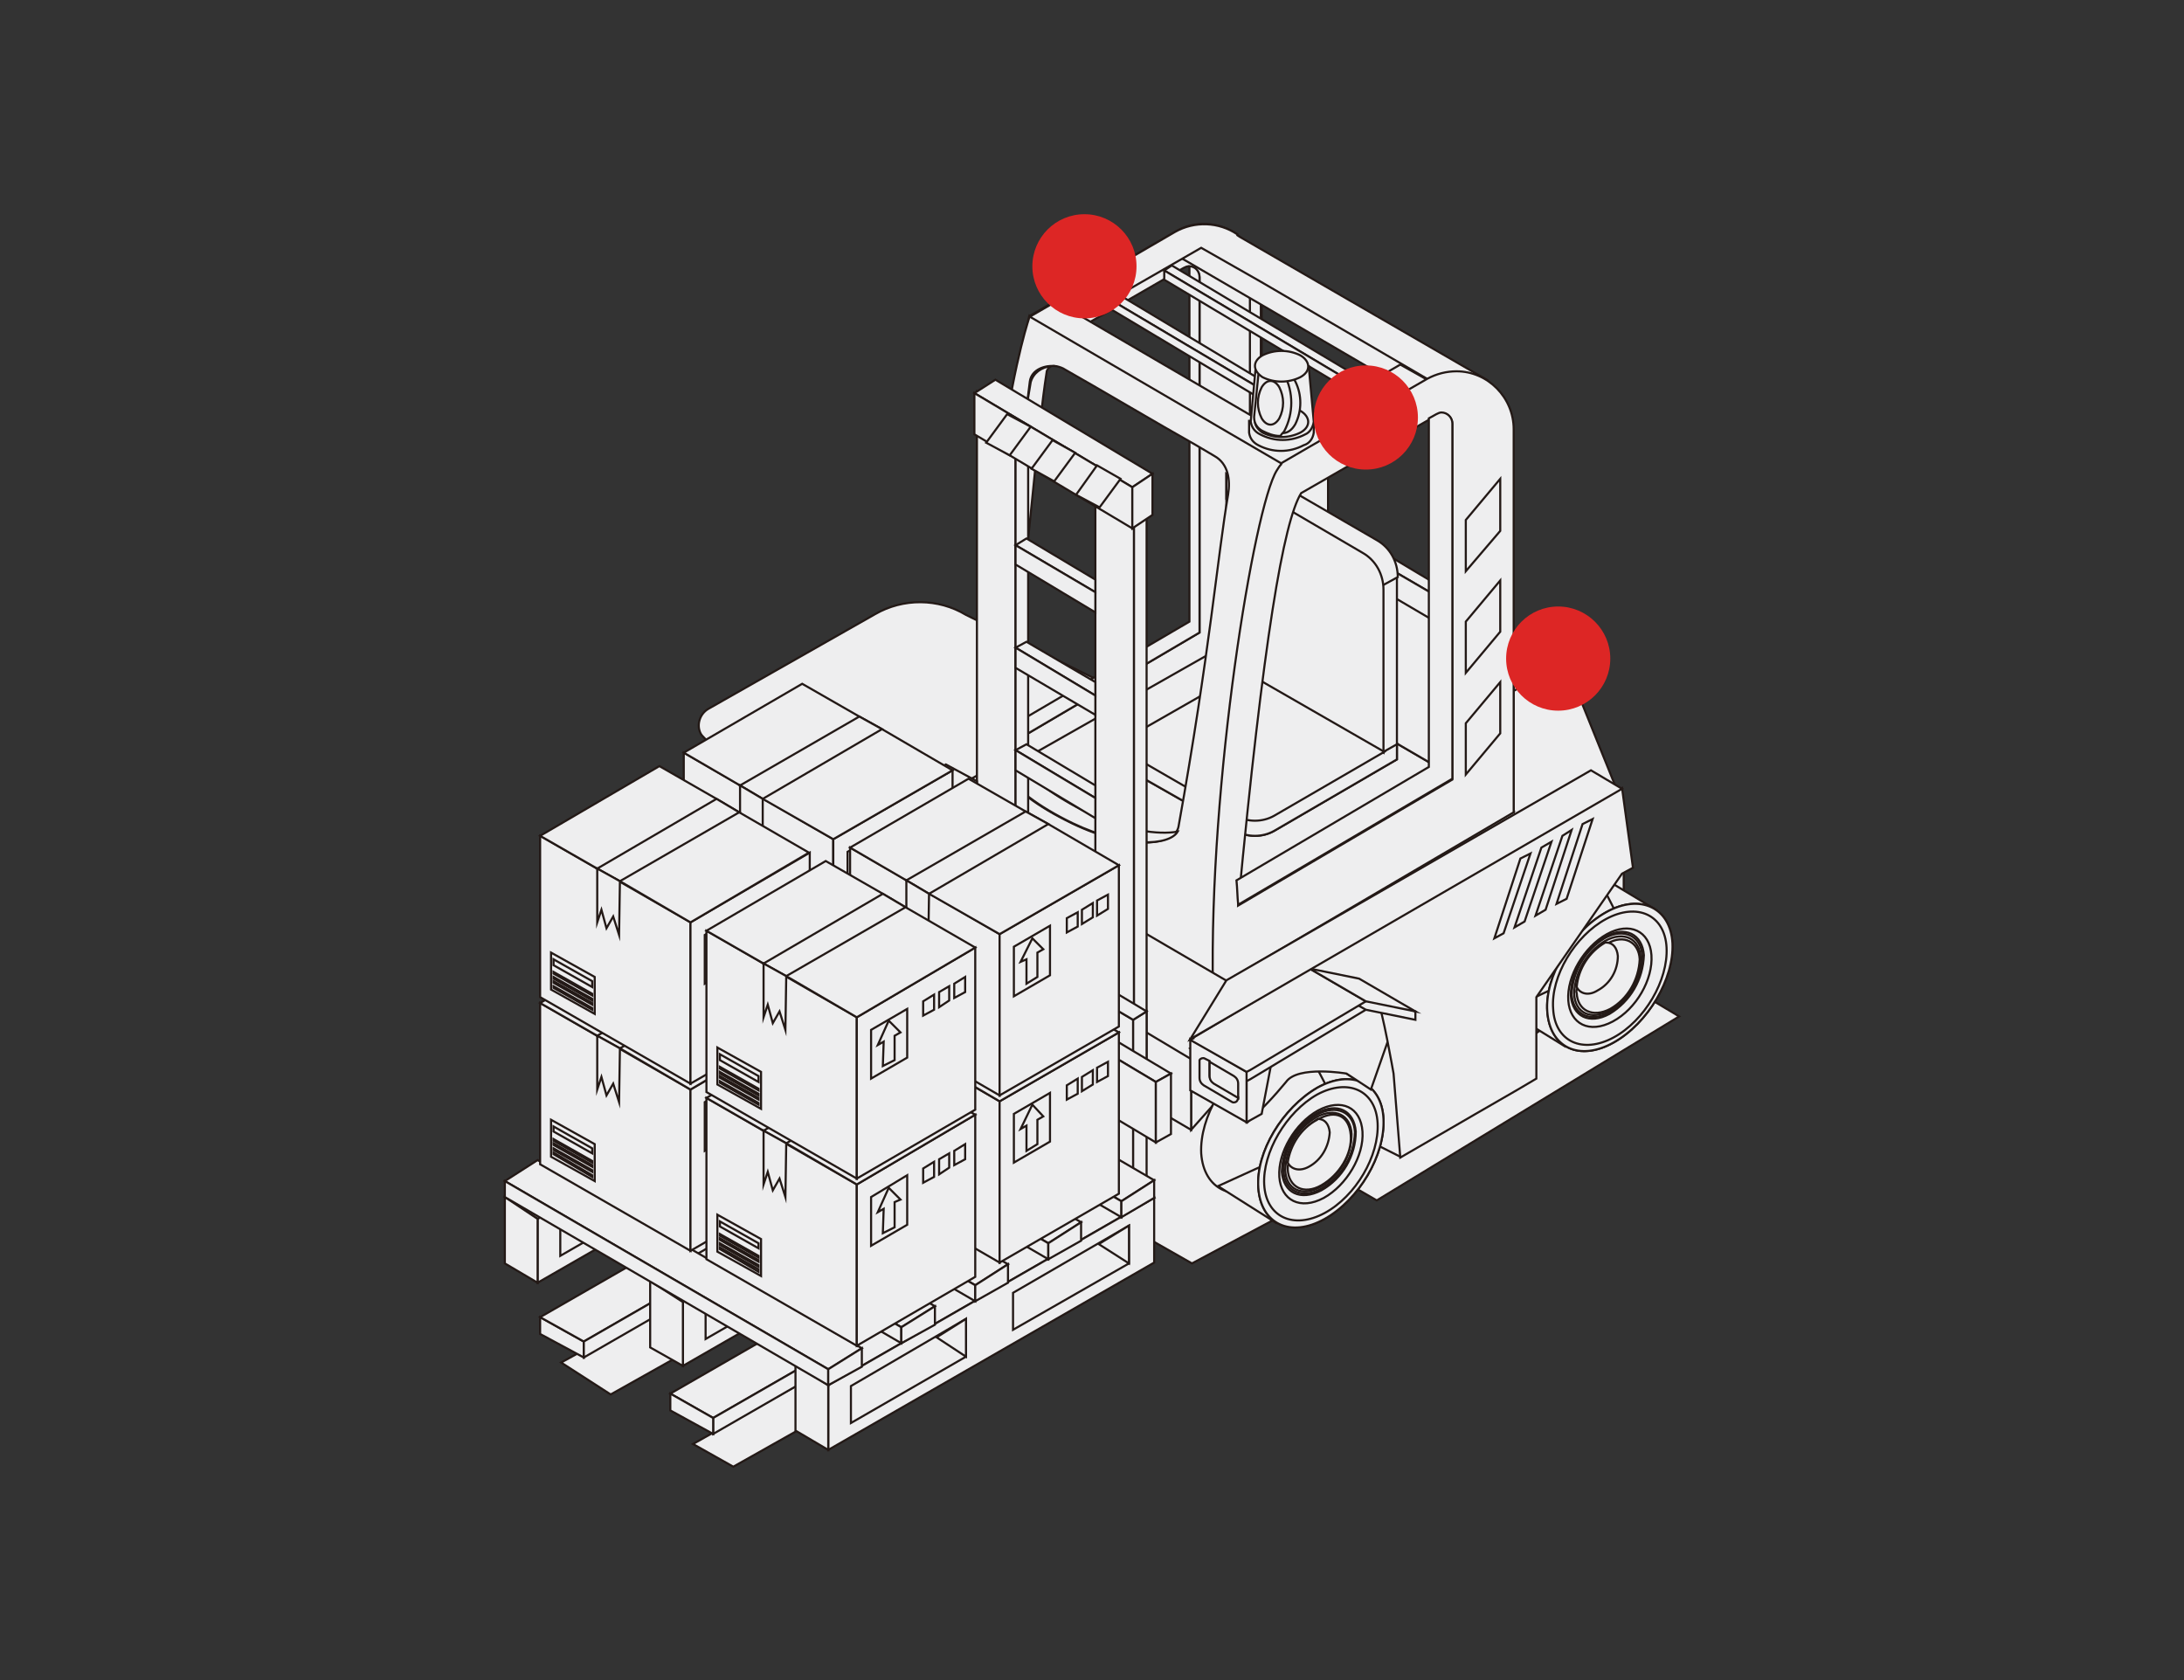 <?xml version="1.0" encoding="utf-8"?>
<!-- Generator: Adobe Illustrator 26.0.1, SVG Export Plug-In . SVG Version: 6.00 Build 0)  -->
<svg version="1.1" id="Layer_1" xmlns="http://www.w3.org/2000/svg" xmlns:xlink="http://www.w3.org/1999/xlink" x="0px" y="0px"
	 viewBox="0 0 260 200" style="enable-background:new 0 0 260 200;" xml:space="preserve">
<rect x="0" y="0" width="260" height="200" fill="#333333" stroke="none"/>
<style type="text/css">
	.st0{fill:#EEEEEF;stroke:#231916;stroke-width:0.25;stroke-miterlimit:10;}
	.st1{fill-rule:evenodd;clip-rule:evenodd;fill:#EEEEEF;stroke:#231916;stroke-width:0.25;stroke-miterlimit:10;}
	.st2{fill:#DD2625;}
</style>
<g>
	<g id="Layer_2_00000050646661085840293190000004514536472599751049_">
		<g id="Layer_1-2">
			<path class="st0" d="M160.7,97.5l1.8-0.8L115,73.2c-3.3-2-7.5-2-10.8-0.1L84.3,84.4c-1,0.6-1.4,1.9-0.9,2.9
				c0.1,0.2,0.3,0.4,0.5,0.6l24.5,23.3l8.5,6.6L80.8,97.1l-2.7,1.7l35.9,20.7l-13.4,7.3l15.1,8.5l-48.9,26.9l5.9,3.8l48.6-27.3
				l10,5.7l-48.8,27.5l4.8,2.7l48.8-27.5l5.8,3.3l18.2-9.7l3.8,2.2l36-21.9L160.7,97.5z"/>
			<path class="st1" d="M193.3,102.9v12.3l-12.3,9.2C181.1,124.4,181.4,106.3,193.3,102.9z"/>
			<path class="st1" d="M177.4,116.3c0.3,4.3,3.8,6,7.9,3.7c4.1-2.3,7.2-7.6,7-11.8s-3.8-6-7.9-3.7
				C180.3,106.7,177.1,112,177.4,116.3z"/>
			<polygon class="st1" points="196.8,108.1 190,104 192.1,108.1 			"/>
			<polygon class="st1" points="186.2,124.5 179.4,120.3 185.1,117.6 185.8,122.5 			"/>
			<path class="st1" d="M184.2,120.4c0.3,4.3,3.8,6,7.9,3.7s7.2-7.6,7-11.8s-3.8-6-7.9-3.7S183.9,116.2,184.2,120.4z"/>
			<path class="st1" d="M186.2,119.3c0.2,3.1,2.8,4.3,5.7,2.7s5.2-5.4,5-8.5s-2.8-4.3-5.7-2.7S186,116.2,186.2,119.3z"/>
			<path class="st1" d="M184.2,120.4c0.3,4.3,3.8,6,7.9,3.7s7.2-7.6,7-11.8s-3.8-6-7.9-3.7S183.9,116.2,184.2,120.4z"/>
			<path class="st1" d="M184.9,120.1c0.2,3.9,3.5,5.4,7.2,3.4s6.5-6.8,6.3-10.7s-3.5-5.4-7.2-3.4S184.6,116.2,184.9,120.1z"/>
			<path class="st1" d="M186.7,119.1c0.2,2.8,2.5,4,5.3,2.5s4.8-5,4.6-7.9s-2.6-4-5.3-2.5S186.5,116.2,186.7,119.1z"/>
			<path class="st1" d="M187,118.5c0.2,2.5,2.2,3.5,4.6,2.2c2.5-1.5,4-4.1,4.1-7c-0.2-2.5-2.2-3.5-4.6-2.2
				C188.6,113,187,115.7,187,118.5z"/>
			<path class="st1" d="M187.1,118.4c0.2,2.4,2.2,3.4,4.5,2.1c2.4-1.4,3.9-3.9,3.9-6.7c-0.1-2.4-2.2-3.4-4.5-2.1
				C188.7,113.1,187.2,115.7,187.1,118.4z"/>
			<path class="st1" d="M187.4,118.3c0.1,2.3,2,3.2,4.2,2c2.3-1.3,3.7-3.7,3.7-6.3c-0.1-2.3-2-3.2-4.2-2
				C188.9,113.3,187.5,115.7,187.4,118.3z"/>
			<path class="st1" d="M187.7,118.2c0.1,2.1,1.9,3,4,1.9c2.1-1.2,3.4-3.5,3.5-5.9c-0.1-2.1-1.9-3-3.8-1.9c0,0-0.1,0-0.1,0
				c-1.9,1.1-3.2,3-3.4,5.2C187.7,117.7,187.6,118,187.7,118.2z"/>
			<path class="st1" d="M187.7,117.5c0.4,0.8,1.4,1.1,2.5,0.4c1.5-0.8,2.4-2.4,2.4-4.1c-0.1-1-0.6-1.6-1.4-1.6c0,0-0.1,0-0.1,0
				C189.2,113.3,187.9,115.3,187.7,117.5z"/>
			<polygon class="st0" points="145.4,60.6 158.1,53.2 158.1,73.5 145.4,80.9 			"/>
			<polygon class="st0" points="150.7,57.4 186.3,78.7 180.2,82.4 145.4,60.6 			"/>
			<polygon class="st0" points="117,97.3 114.8,98.5 114.8,97.3 			"/>
			<path class="st1" d="M101.6,113.4c0.3,4.3,3.8,6,7.9,3.7s7.2-7.6,7-11.8s-3.8-6-7.9-3.7C104.5,103.9,101.3,109.2,101.6,113.4z"/>
			<polygon class="st1" points="121,105.3 114.2,101.1 116.3,105.3 			"/>
			<polygon class="st1" points="110.4,121.7 103.6,117.4 109.3,114.8 110,119.6 			"/>
			<path class="st1" d="M108.4,117.6c0.3,4.3,3.8,6,7.9,3.7c4.1-2.3,7.2-7.6,7-11.8c-0.2-4.3-3.8-6-7.9-3.7S108.1,113.3,108.4,117.6
				z"/>
			<path class="st1" d="M110.4,116.5c0.2,3.1,2.8,4.3,5.7,2.7s5.2-5.4,5-8.5s-2.8-4.3-5.7-2.7S110.3,113.4,110.4,116.5z"/>
			<path class="st1" d="M108.4,117.6c0.3,4.3,3.8,6,7.9,3.7c4.1-2.3,7.2-7.6,7-11.8c-0.2-4.3-3.8-6-7.9-3.7S108.1,113.3,108.4,117.6
				z"/>
			<path class="st1" d="M109.1,117.2c0.2,3.9,3.5,5.4,7.2,3.4s6.5-6.8,6.3-10.7s-3.5-5.4-7.2-3.4S108.9,113.4,109.1,117.2z"/>
			<path class="st1" d="M110.9,116.3c0.2,2.8,2.6,4,5.3,2.5c2.8-1.6,4.6-4.6,4.6-7.9c-0.2-2.8-2.5-4-5.3-2.5
				C112.7,110,110.9,113,110.9,116.3z"/>
			<path class="st1" d="M111.2,115.7c0.2,2.5,2.2,3.5,4.7,2.2c2.5-1.4,4-4.1,4.1-6.9c-0.2-2.5-2.2-3.5-4.7-2.2
				C112.8,110.2,111.3,112.8,111.2,115.7z"/>
			<path class="st1" d="M111.4,115.6c0.2,2.4,2.2,3.4,4.5,2.1c2.4-1.4,3.9-3.9,4-6.7c-0.2-2.4-2.2-3.4-4.5-2.1
				C112.9,110.3,111.4,112.9,111.4,115.6z"/>
			<path class="st1" d="M111.6,115.5c0.1,2.3,2,3.2,4.2,2c2.3-1.3,3.7-3.7,3.7-6.3c-0.2-2.3-2-3.2-4.2-2
				C113.1,110.5,111.7,112.9,111.6,115.5z"/>
			<path class="st1" d="M111.9,115.4c0.1,2.2,1.9,3,4,1.9c2.1-1.2,3.5-3.5,3.5-6c-0.1-2.1-1.8-3-3.8-1.9c0,0-0.1,0-0.1,0
				c-2,1.1-3.3,3.1-3.5,5.4C111.9,114.9,111.9,115.1,111.9,115.4z"/>
			<path class="st1" d="M111.9,114.7c0.4,0.8,1.4,1.1,2.5,0.4c1.5-0.8,2.5-2.4,2.5-4.1c-0.1-1-0.6-1.6-1.4-1.6c0,0-0.1,0-0.1,0
				C113.4,110.5,112.1,112.5,111.9,114.7z"/>
			<path class="st0" d="M110.6,95.6l5.7,3.8l44.8-12.1V75.2c0-1.2-0.4-2.3-1.2-3.1c-1.4-1.6-3.8-2.7-5.8-1.5L110.6,95.6z"/>
			<polygon class="st0" points="141.8,126.3 146.6,129.1 141.8,134.5 			"/>
			<path class="st1" d="M166.7,137.7l-15.7-7.9l3.9-8.6c0,0,5.6-3.8,9.1-2C167.8,121.1,169.5,129,166.7,137.7z"/>
			<polygon class="st0" points="116,106.1 141.8,121.2 141.8,134.5 116,119.4 			"/>
			<polygon class="st0" points="186.3,78.7 193,95.3 150.4,119.9 150.4,99.6 			"/>
			<path class="st0" d="M117.3,98.4l32.9-19.2V33.6c0-2.1-0.9-4.1-2.6-5.4l-0.3-0.2c0,0,0,0,0-0.1c-2.2-1.5-5.1-1.7-7.4-0.3
				l-17.3,10C122.6,37.7,116.9,61.5,117.3,98.4z M124.8,41.2l16.1-9.3c0.2-0.1,0.4-0.2,0.6-0.2c0.7,0,1.3,0.6,1.3,1.3c0,0,0,0,0,0
				v42.3l-25.5,15C115,59.7,122.7,44.6,124.8,41.2L124.8,41.2z"/>
			<path class="st0" d="M148.9,32.3c0-1.4-0.5-2.8-1.4-4c1.6,1.3,2.6,3.2,2.6,5.3v45.5l-32.9,19.2c-0.1-0.7-0.1-1.3-0.1-2l31.7-18.6
				V32.3z"/>
			<path class="st0" d="M141.6,31.7c0.7,0,1.2,0.6,1.2,1.3v42.3l-25.5,15c0-0.7-0.1-1.3-0.1-2L141.6,74V31.7z"/>
			<polygon class="st0" points="115.5,94 149.7,113.9 180.2,96.6 146,76.7 			"/>
			<polygon class="st0" points="146,56.4 180.2,76.3 180.2,96.6 146,76.7 			"/>
			<polygon class="st0" points="178.2,78.3 146,59.4 146,56.4 180.2,76.3 180.2,96.6 178.2,95.5 			"/>
			<path class="st0" d="M134.5,88.8v1.7c0,0.7,0.4,1.4,1,1.8l11.6,6.6c1.4,0.8,3.2,0.8,4.6,0l14.6-8.5V68.8c0-1.8-0.9-3.5-2.5-4.4
				L152,57.5c-1-0.6-3.9,1.1-3.9,2.3l1.5,21l-6.9,4l-6.1,3.5L134.5,88.8z"/>
			<path class="st0" d="M134.5,88.8v1.7c0,0.7,0.4,1.4,1,1.8l11.6,6.6c1.4,0.8,3.2,0.8,4.6,0l14.6-8.5v-1.8l-1.6,0.9l-28.1-1.2
				L134.5,88.8z"/>
			<path class="st0" d="M158.7,75l-10.4-12.8l-0.2-2.5c0-1.2,2.8-2.9,3.9-2.3l11.9,6.9c1.6,0.9,2.5,2.6,2.5,4.4l-2.2,1.2L158.7,75z"
				/>
			<path class="st0" d="M150.4,58.9l11.8,6.9c1.6,0.9,2.5,2.6,2.5,4.4v19.4l-16.7-9.6V60.2c0-0.9,0.7-1.6,1.6-1.6
				C149.9,58.7,150.2,58.7,150.4,58.9z"/>
			<path class="st0" d="M164.8,89.5l-13.1,7.6c-1.4,0.8-3.2,0.8-4.6,0l-11.6-6.7c-0.9-0.5-1.2-1.7-0.7-2.6c0.2-0.3,0.4-0.5,0.7-0.7
				l12.6-7.2L164.8,89.5z"/>
			<path class="st0" d="M139.9,30.3l10.3,6l19.7,11.5h6.9l-29.2-16.9l-0.3-0.2l0,0c-1.8-1.3-5.2-3.8-7.4-2.9V30.3z"/>
			<path class="st0" d="M116.3,108.4l29.7,17.9c0.5-47.7,6.6-71.2,6.6-71.2l-30-17.5C122.6,37.7,115.9,55.7,116.3,108.4z
				 M122.6,45.4c0.2-1.4,1.8-2,3.2-1.8c0.4,0.1,0.7,0.2,1,0.4c3.9,2.2,10.8,6.3,15.6,9l2.2,1.3c1.6,0.9,1.9,2.8,1.6,4.6
				c-1.2,6.9-2.2,18.9-5.9,39.5c-0.4,2.2-5.7,3-12.7-0.4c-8.5-4.1-9.8-8.2-9.7-9.5C120.4,63,121.7,52.4,122.6,45.4z"/>
			<path class="st0" d="M124.6,44.3c-1.1,7-2,19.7-4.7,43c-0.2,1.3,1.2,5.4,9.7,9.5c4.4,2.1,8.3,2.6,10.6,2.2c-1,1.7-6.2,2-12.5-1
				c-8.5-4.1-9.7-8.2-9.7-9.5c1.5-22.6,3.5-36,4.7-43c0.3-1.1,1.3-1.8,2.4-1.9C124.8,43.8,124.6,44.1,124.6,44.3z"/>
			<path class="st0" d="M143,29.5l-14.1,8.1l-3.1-1.8l14.1-8.2c2.3-1.3,5.2-1.2,7.4,0.3c0,0,0,0,0,0.1l0.3,0.2l29.2,16.9h-6.9
				l-19.7-11.5L143,29.5z"/>
			<polygon class="st0" points="125.7,35.9 152.6,51.6 166.7,43.4 169.9,45.2 155.7,53.4 152.6,55.2 122.6,37.7 			"/>
			<path class="st0" d="M145,117.3c-0.2,2.1,0.4,4.3,0.7,6.6l2.2,1.3c-0.4-3.1-0.7-6.1-1-9c-4.2-46.7,9-62.7,9-62.7l-0.2-0.1
				l-3.1,1.8l0,0c0,0.1-0.1,0.1-0.1,0.2c-0.2,0.2-0.3,0.4-0.4,0.7C149.6,60,148.1,85.6,145,117.3z"/>
			<path class="st0" d="M144.4,117.7l0.6-0.3l2-1.2l33.2-19.5V51.1c0-3.8-3.1-6.9-6.8-6.9c-1.2,0-2.4,0.3-3.5,0.9l-14.2,8.2
				l-3.1,1.8l0,0c0,0.1-0.1,0.1-0.1,0.2c-0.2,0.2-0.3,0.4-0.5,0.7C149.3,60.3,143.9,93.2,144.4,117.7z M154.9,58.7l16.2-9.3
				c0.2-0.1,0.4-0.2,0.6-0.2c0.7,0,1.2,0.6,1.2,1.3v42.3l-25.5,15C150.4,76.1,152.8,62.1,154.9,58.7z"/>
			<path class="st0" d="M171,49.3c0.2-0.1,0.4-0.2,0.6-0.2c0.7,0,1.3,0.6,1.3,1.3c0,0,0,0,0,0v42.3l-25.5,15c-0.1-1-0.1-1.9-0.2-2.9
				l22.9-13.5V49.8L171,49.3z"/>
			<path class="st1" d="M143,137.3c0.3,4.3,3.8,6,7.9,3.7c4.1-2.3,7.2-7.6,7-11.9c-0.2-4.3-3.8-6-7.9-3.7S142.8,133,143,137.3z"/>
			<polygon class="st1" points="162.4,129.1 155.6,124.9 157.8,129.1 			"/>
			<polygon class="st1" points="151.8,145.5 145,141.2 150.7,138.6 151.4,143.4 			"/>
			<path class="st1" d="M149.8,141.4c0.3,4.3,3.8,6,7.9,3.7c4.1-2.3,7.2-7.6,7-11.9c-0.2-4.3-3.8-6-7.9-3.7
				C152.7,131.9,149.5,137.1,149.8,141.4z"/>
			<path class="st1" d="M151.9,140.3c0.2,3.1,2.8,4.3,5.7,2.7c3-1.6,5.2-5.5,5-8.5c-0.2-3.1-2.8-4.3-5.7-2.7
				C153.9,133.4,151.7,137.2,151.9,140.3z"/>
			<path class="st1" d="M149.8,141.4c0.3,4.3,3.8,6,7.9,3.7c4.1-2.3,7.2-7.6,7-11.9c-0.2-4.3-3.8-6-7.9-3.7
				C152.7,131.9,149.5,137.1,149.8,141.4z"/>
			<path class="st1" d="M150.5,141c0.2,3.9,3.5,5.4,7.2,3.4c3.7-2,6.5-6.8,6.3-10.7c-0.2-3.9-3.5-5.4-7.2-3.4
				C153.1,132.4,150.3,137.2,150.5,141z"/>
			<path class="st1" d="M152.3,140.1c0.2,2.8,2.5,4,5.3,2.5c2.7-1.5,4.8-5,4.6-7.9s-2.5-4-5.3-2.5
				C154.2,133.7,152.1,137.2,152.3,140.1z"/>
			<path class="st1" d="M152.6,139.5c0.2,2.5,2.2,3.5,4.7,2.2c2.5-1.4,4.1-4.1,4.1-7c-0.2-2.5-2.2-3.5-4.6-2.2
				C154.2,134,152.7,136.6,152.6,139.5z"/>
			<path class="st1" d="M152.8,139.4c0.1,2.4,2.2,3.4,4.5,2.1c2.4-1.4,3.9-3.9,4-6.7c-0.1-2.4-2.2-3.4-4.5-2.1
				C154.4,134.1,152.8,136.7,152.8,139.4z"/>
			<path class="st1" d="M153,139.3c0.1,2.3,2,3.2,4.2,2c2.3-1.3,3.7-3.7,3.7-6.3c-0.1-2.3-2-3.2-4.2-2
				C154.5,134.3,153.1,136.7,153,139.3z"/>
			<path class="st1" d="M153.3,139.2c0.1,2.1,1.9,3.1,4,1.9c2.1-1.2,3.7-3.7,3.5-6c-0.2-2.3-1.8-3-3.8-1.9c-0.1,0-0.1,0-0.1,0
				c-1.9,1.1-3.2,3.1-3.5,5.3C153.3,138.7,153.3,138.9,153.3,139.2z"/>
			<path class="st1" d="M153.3,138.4c0.4,0.8,1.4,1.1,2.5,0.5c1.5-0.8,2.4-2.4,2.5-4.1c-0.1-1-0.6-1.6-1.4-1.6c-0.1,0-0.1,0-0.1,0.1
				C154.9,134.3,153.6,136.3,153.3,138.4z"/>
			<path class="st0" d="M167.2,121.2l-2,2.8l-2,5.7l-2.9-1.9c0,0-5.8-1-7.2,1c-1.4,1.7-2.9,3.3-4.6,4.8l-4.4-5.1l14.2-10.3
				L167.2,121.2z"/>
			<path class="st0" d="M149.7,118.9l0.7,6.9l13.6-6.6c0.5,0.6,1.9,8.6,1.9,8.6l0.8,10l8.8-5.1l5.2-3l2.2-1.3v-9.7l10.2-14.7
				l1.3-0.7l-1.3-9.5L149.7,118.9z"/>
			<polygon class="st0" points="149.7,130.8 119.4,112.7 110.3,95.9 149.7,118.9 			"/>
			<polygon class="st0" points="189.6,97.5 188.4,98.1 185.3,107.6 186.5,107 			"/>
			<polygon class="st0" points="187.1,98.8 186,99.5 182.8,109 184,108.3 			"/>
			<polygon class="st0" points="184.7,100.2 183.5,100.9 180.3,110.4 181.5,109.7 			"/>
			<polygon class="st0" points="182.2,101.6 181,102.2 177.9,111.7 179,111.1 			"/>
			<polygon class="st0" points="120.6,47.1 119.1,48 123.7,50.8 125.2,49.9 			"/>
			<polygon class="st0" points="174.5,68 178.6,63.2 178.6,57 174.5,61.9 			"/>
			<polygon class="st0" points="174.5,80.1 178.6,75.2 178.6,69.1 174.5,74 			"/>
			<polygon class="st0" points="174.5,92.2 178.6,87.3 178.6,81.2 174.5,86.1 			"/>
			<polygon class="st0" points="156.9,49.3 156,49.8 132.4,35.8 133.4,35.2 			"/>
			<polygon class="st0" points="156,49.8 154.8,50.3 132.4,36.9 132.4,35.8 			"/>
			<polygon class="st0" points="163.1,45.7 162.1,46.2 138.6,32.2 139.5,31.6 			"/>
			<polygon class="st0" points="162.1,46.2 161,46.7 138.6,33.3 138.6,32.2 			"/>
			<path class="st0" d="M156.4,51.5L156.4,51.5v-1.4h-0.9c-0.1-0.1-0.2-0.1-0.3-0.2c-1.7-0.9-3.7-0.9-5.4,0
				c-0.1,0.1-0.2,0.1-0.3,0.2h-0.8v1.4l0,0c0.1,0.7,0.5,1.2,1.1,1.5c1.7,0.9,3.7,0.9,5.4,0C155.9,52.8,156.3,52.2,156.4,51.5z"/>
			<path class="st0" d="M156.4,50.2L156.4,50.2l-0.6-6.6h-6.3l-0.6,6.5c0,0,0,0,0,0.1l0,0c0.1,0.7,0.5,1.2,1.1,1.5
				c1.7,0.9,3.7,0.9,5.4,0C155.9,51.5,156.3,50.9,156.4,50.2z"/>
			<path class="st0" d="M150.3,48.9c1.4-0.7,3.1-0.7,4.5,0c1.2,0.7,1.3,1.9,0,2.6c-1.4,0.7-3.1,0.7-4.5,0
				C149.1,50.7,149.1,49.6,150.3,48.9z"/>
			<path class="st0" d="M154.2,45.4c-0.8-1.4-2.1-1.4-2.9,0c-0.8,1.6-0.8,3.5,0,5.1c0.8,1.4,2.1,1.4,2.9,0
				C155,48.9,155,47,154.2,45.4z"/>
			<path class="st0" d="M150.3,51.3c0.6,0.3,1.3,0.6,2.1,0.6l0.1-0.1c0.1-0.2,0.3-0.3,0.4-0.5c1.1-2.1,1.1-4.6,0-6.7
				c-0.2-0.4-0.5-0.7-0.9-1h-2l-0.1,0.1v0l-0.6,5.9c0,0,0,0,0,0.1l0,0C149.3,50.4,149.7,51,150.3,51.3z"/>
			<path class="st0" d="M152.3,46.1c-0.6-1-1.5-1-2.1,0c-0.6,1.2-0.6,2.5,0,3.7c0.6,1,1.5,1,2.1,0C152.9,48.6,152.9,47.3,152.3,46.1
				z"/>
			<path class="st0" d="M150.3,42.3c1.4-0.7,3.1-0.7,4.5,0c1.2,0.7,1.3,1.9,0,2.6c-1.4,0.7-3.1,0.7-4.5,0
				C149.1,44.1,149.1,43,150.3,42.3z"/>
			<polygon class="st0" points="130.4,54.9 135,57.6 135,130.9 130.4,128.1 			"/>
			<polygon class="st0" points="116.3,46.6 120.9,49.4 120.9,122.6 116.3,119.8 			"/>
			<polygon class="st0" points="122.4,48.5 120.9,49.4 120.9,122.6 122.4,121.7 			"/>
			<polygon class="st0" points="136.5,56.7 135,57.6 135,130.9 136.5,130 			"/>
			<polygon class="st0" points="137.2,56.4 134.8,58 116,46.8 118.5,45.2 			"/>
			<polygon class="st0" points="134.8,58 134.8,62.9 116,51.7 116,46.8 			"/>
			<polygon class="st0" points="137.2,56.4 137.2,61.3 134.8,62.9 134.8,58 			"/>
			<polygon class="st0" points="129.8,118.4 134.9,121.4 134.9,142.1 129.8,139.1 			"/>
			<polygon class="st0" points="114.4,109.3 119.4,112.3 119.4,133 114.4,130 			"/>
			<polygon class="st0" points="121.1,111.3 119.4,112.3 119.4,133 121.1,132 			"/>
			<polygon class="st0" points="136.5,120.4 134.9,121.4 134.9,142.1 136.5,141.1 			"/>
			<polygon class="st0" points="131.5,117.4 129.8,118.4 134.9,121.4 136.5,120.4 			"/>
			<polygon class="st0" points="116,108.3 114.4,109.3 119.4,112.3 121.1,111.3 			"/>
			<polygon class="st0" points="79.8,165.9 84.9,168.8 135,140 129.8,137.1 			"/>
			<polygon class="st0" points="84.9,170.7 84.9,168.8 135,140 134.9,141.9 			"/>
			<polygon class="st0" points="79.8,167.9 79.8,165.9 84.9,168.8 84.9,170.7 			"/>
			<polygon class="st0" points="64.3,158.8 64.3,156.8 69.5,159.7 69.5,161.6 			"/>
			<polygon class="st0" points="64.3,156.8 69.5,159.7 119.5,130.9 114.4,128 			"/>
			<polygon class="st0" points="69.5,161.6 69.5,159.7 119.5,130.9 119.5,132.8 			"/>
			<polygon class="st0" points="139.4,127.8 137.6,128.8 110.3,112.5 112.1,111.5 			"/>
			<polygon class="st0" points="137.6,128.8 137.6,136 110.3,119.7 110.3,112.5 			"/>
			<polygon class="st0" points="139.4,127.8 139.4,135 137.6,136 137.6,128.8 			"/>
			<polygon class="st0" points="130.4,117.9 130.4,119.5 120.9,113.8 122.2,113.1 			"/>
			<polygon class="st0" points="130.4,119.5 130.4,121.8 120.9,116.2 120.9,113.8 			"/>
			<polygon class="st0" points="130.4,105.7 130.4,107.3 120.9,101.6 122.2,100.8 			"/>
			<polygon class="st0" points="130.4,107.3 130.4,109.6 120.9,103.9 120.9,101.6 			"/>
			<polygon class="st0" points="130.4,93.5 130.4,95 120.9,89.3 122.2,88.6 			"/>
			<polygon class="st0" points="130.4,95 130.4,97.4 120.9,91.7 120.9,89.3 			"/>
			<polygon class="st0" points="130.4,81.2 130.4,82.8 120.9,77.1 122.2,76.4 			"/>
			<polygon class="st0" points="130.4,82.8 130.4,85.1 120.9,79.5 120.9,77.1 			"/>
			<polygon class="st0" points="130.4,69 130.4,70.5 120.9,64.9 122.2,64.1 			"/>
			<polygon class="st0" points="130.4,70.5 130.4,72.9 120.9,67.2 120.9,64.9 			"/>
			<polygon class="st0" points="122.7,50.8 120.2,54.2 117.4,52.7 119.9,49.3 			"/>
			<polygon class="st0" points="128,53.9 125.5,57.3 122.8,55.8 125.3,52.4 			"/>
			<polygon class="st0" points="133.4,57 130.9,60.4 128.1,58.9 130.6,55.4 			"/>
			<polygon class="st0" points="148.4,133.6 150.2,132.6 151.5,125.8 148.4,127.6 			"/>
			<polygon class="st0" points="162.6,120.2 148.8,128.5 148.4,128.7 141.7,124.8 142.1,124.6 142.1,124.6 162.6,119.2 			"/>
			<polygon class="st0" points="168.5,121.4 162.6,120.2 155.9,116.4 168.5,120.4 			"/>
			<polygon class="st0" points="141.7,123.7 148.4,127.6 148.4,133.6 141.7,129.8 			"/>
			<polygon class="st0" points="162.6,119.2 148.8,127.4 148.4,127.6 141.7,123.8 142.1,123.6 142.1,123.5 155.9,115.3 			"/>
			<polygon class="st0" points="168.5,120.4 162.6,119.2 155.9,115.3 161.8,116.5 			"/>
			<path class="st0" d="M142.8,126.4v1.9c0,0.4,0.2,0.7,0.5,0.9l3.4,2c0.2,0.1,0.5,0,0.6-0.2c0-0.1,0.1-0.1,0.1-0.2v-0.2l-2.9-1.7
				c-0.3-0.2-0.5-0.5-0.5-0.9v-1.7l-0.6-0.3c-0.2-0.1-0.5,0-0.6,0.2C142.8,126.3,142.8,126.4,142.8,126.4z"/>
			<path class="st0" d="M144,126.4v1.7c0,0.4,0.2,0.7,0.5,0.9l2.9,1.7V129c0-0.4-0.2-0.7-0.5-0.9L144,126.4z"/>
			<polygon class="st0" points="146,116.7 141.7,123.7 193.1,93.9 189.4,91.7 			"/>
			<polygon class="st0" points="105.7,109 116.3,106.4 116.3,100.5 105.7,103 			"/>
			<polygon class="st0" points="116.3,100.5 106,103.8 105.7,104 99,100.2 99.3,100 99.4,99.9 116.3,99.4 			"/>
			<polygon class="st0" points="99,99.1 105.7,103 105.7,109 99,105.1 			"/>
			<polygon class="st0" points="116.3,99.4 106,102.8 105.7,103 99,99.1 99.3,98.9 99.4,98.9 112.6,91 116.3,93 			"/>
			<path class="st0" d="M99.6,101.5v1.9c0,0.4,0.2,0.7,0.5,0.9l3.5,2c0.2,0.1,0.5,0,0.6-0.2c0-0.1,0.1-0.1,0.1-0.2v-0.2l-2.9-1.7
				c-0.3-0.2-0.5-0.5-0.5-0.9v-1.7l-0.6-0.3c-0.2-0.1-0.4-0.1-0.6,0.1C99.6,101.3,99.6,101.4,99.6,101.5z"/>
			<path class="st0" d="M100.8,101.4v1.7c0,0.4,0.2,0.7,0.5,0.9l2.9,1.7V104c0-0.4-0.2-0.7-0.5-0.9L100.8,101.4z"/>
			<polygon class="st0" points="60.1,142.5 64,145.1 102.8,122.8 98.9,120.3 			"/>
			<polygon class="st0" points="64,145.1 64,152.7 102.8,130.4 102.8,122.8 			"/>
			<polygon class="st0" points="80.4,137.2 80.4,141.6 66.7,149.5 66.7,145.1 			"/>
			<polygon class="st0" points="99.8,126.1 99.8,130.5 86,138.4 86,134 			"/>
			<polygon class="st0" points="60.1,142.5 60.1,150.4 64,152.7 64,145.1 			"/>
			<polygon class="st0" points="96.3,128.2 99.8,130.5 99.8,126.1 			"/>
			<polygon class="st0" points="76.9,139.3 80.4,141.6 80.4,137.2 			"/>
			<polygon class="st0" points="77.4,152.5 81.3,155 120.1,132.7 116.2,130.2 			"/>
			<polygon class="st0" points="81.3,155 81.3,162.6 120.1,140.3 120.1,132.7 			"/>
			<polygon class="st0" points="97.7,147.1 97.7,151.5 84,159.4 84,155 			"/>
			<polygon class="st0" points="117.1,136 117.1,140.4 103.3,148.3 103.3,143.9 			"/>
			<polygon class="st0" points="77.4,152.5 77.4,160.4 81.3,162.6 81.3,155 			"/>
			<polygon class="st0" points="113.5,138.1 117.1,140.4 117.1,136 			"/>
			<polygon class="st0" points="94.2,149.2 97.7,151.5 97.7,147.1 			"/>
			<polygon class="st0" points="94.7,162.4 98.6,164.9 137.4,142.6 133.5,140.1 			"/>
			<polygon class="st0" points="98.6,164.9 98.6,172.6 137.4,150.3 137.4,142.6 			"/>
			<polygon class="st0" points="115,157 115,161.5 101.3,169.4 101.3,165 			"/>
			<polygon class="st0" points="134.4,145.9 134.4,150.4 120.6,158.3 120.6,153.9 			"/>
			<polygon class="st0" points="94.7,162.4 94.7,170.3 98.6,172.6 98.6,164.9 			"/>
			<polygon class="st0" points="130.8,148.1 134.4,150.4 134.4,145.9 			"/>
			<polygon class="st0" points="111.5,159.2 115,161.5 115,157 			"/>
			<polygon class="st0" points="102.6,160.5 98.6,163 60.1,140.6 64,138.1 			"/>
			<polygon class="st0" points="98.6,163 98.6,164.9 60.1,142.5 60.1,140.6 			"/>
			<polygon class="st0" points="102.6,160.5 102.6,162.7 98.6,164.9 98.6,163 			"/>
			<polygon class="st0" points="111.3,155.5 107.3,158 68.8,135.6 72.8,133.1 			"/>
			<polygon class="st0" points="107.3,158 107.3,159.9 68.8,137.5 68.8,135.6 			"/>
			<polygon class="st0" points="111.3,155.5 111.3,157.7 107.3,159.9 107.3,158 			"/>
			<polygon class="st0" points="120,150.5 116.1,153 77.5,130.6 81.5,128.1 			"/>
			<polygon class="st0" points="116.1,153 116.1,154.9 77.5,132.5 77.5,130.6 			"/>
			<polygon class="st0" points="120,150.5 120,152.7 116.1,154.9 116.1,153 			"/>
			<polygon class="st0" points="128.7,145.5 124.8,148 86.2,125.6 90.2,123.1 			"/>
			<polygon class="st0" points="124.8,148 124.8,149.9 86.2,127.5 86.2,125.6 			"/>
			<polygon class="st0" points="128.7,145.5 128.7,147.7 124.8,149.9 124.8,148 			"/>
			<polygon class="st0" points="137.4,140.5 133.5,143 94.9,120.6 98.9,118.1 			"/>
			<polygon class="st0" points="133.5,143 133.5,144.9 94.9,122.5 94.9,120.6 			"/>
			<polygon class="st0" points="137.4,140.5 137.4,142.6 133.5,144.9 133.5,143 			"/>
			<polygon class="st0" points="99.2,139 81.4,128.7 81.4,109.5 99.2,119.8 			"/>
			<polygon class="st0" points="113.4,111.6 99.2,119.8 99.2,139 113.4,130.8 			"/>
			<polygon class="st0" points="105.2,118.8 100.9,121.3 100.9,127.1 105.2,124.6 			"/>
			<polygon class="st0" points="103.7,122 103.7,124.9 102.4,125.7 102.4,122.7 101.7,123.1 103.1,120.2 104.4,121.6 			"/>
			<polygon class="st0" points="113.4,111.6 99.2,119.8 90.8,114.9 88.1,113.4 81.4,109.5 95.5,101.3 102.3,105.2 105,106.7 			"/>
			<polygon class="st0" points="90.8,114.9 88.1,113.4 102.3,105.2 105,106.7 			"/>
			<polygon class="st0" points="87.8,130.7 82.7,127.8 82.7,123.4 87.8,126.3 			"/>
			<polygon class="st0" points="87.5,130.2 83,127.6 83,127.4 87.5,130 			"/>
			<polygon class="st0" points="87.5,129.6 83,127 83,126.8 87.5,129.4 			"/>
			<polygon class="st0" points="87.5,129.1 83,126.5 83,126.3 87.5,128.9 			"/>
			<polygon class="st0" points="87.5,128.5 83,125.9 83,125.7 87.5,128.3 			"/>
			<polygon class="st0" points="87.5,127.5 83,124.9 83,124.2 87.5,126.8 			"/>
			<polygon class="st0" points="88.1,113.4 88.1,119.9 88.7,118.3 89.3,120.5 90,119.1 90.8,121.3 90.8,114.9 			"/>
			<polygon class="st0" points="108.5,117.1 107.2,117.9 107.2,119.6 108.5,118.9 			"/>
			<polygon class="st0" points="110.3,116.1 109,116.9 109,118.6 110.3,117.8 			"/>
			<polygon class="st0" points="112.1,115.1 110.8,115.8 110.8,117.5 112.1,116.8 			"/>
			<polygon class="st0" points="82.2,148.9 64.3,138.6 64.3,119.4 82.2,129.7 			"/>
			<polygon class="st0" points="96.4,121.4 82.2,129.7 82.2,148.9 96.4,140.7 			"/>
			<polygon class="st0" points="88.2,128.6 83.9,131.2 83.9,137 88.2,134.5 			"/>
			<polygon class="st0" points="86.7,131.8 86.7,134.8 85.4,135.5 85.4,132.6 84.7,133 86,130.1 87.4,131.5 			"/>
			<polygon class="st0" points="96.3,121.4 82.2,129.7 73.8,124.8 71.1,123.3 64.3,119.4 78.5,111.1 85.3,115 88,116.6 			"/>
			<polygon class="st0" points="73.8,124.8 71.1,123.3 85.3,115 88,116.6 			"/>
			<polygon class="st0" points="70.8,140.6 65.6,137.7 65.6,133.3 70.8,136.2 			"/>
			<polygon class="st0" points="70.5,140.1 65.9,137.4 65.9,137.2 70.5,139.9 			"/>
			<polygon class="st0" points="70.5,139.5 65.9,136.9 65.9,136.7 70.5,139.3 			"/>
			<polygon class="st0" points="70.5,138.9 65.9,136.3 65.9,136.1 70.5,138.7 			"/>
			<polygon class="st0" points="70.5,138.4 65.9,135.8 65.9,135.6 70.5,138.2 			"/>
			<polygon class="st0" points="70.5,137.3 65.9,134.7 65.9,134.1 70.5,136.7 			"/>
			<polygon class="st0" points="71.1,123.3 71.1,129.7 71.6,128.2 72.2,130.4 73,129 73.7,131.2 73.8,124.8 			"/>
			<polygon class="st0" points="91.4,127 90.1,127.8 90.1,129.5 91.4,128.8 			"/>
			<polygon class="st0" points="93.3,126 92,126.7 92,128.5 93.3,127.7 			"/>
			<polygon class="st0" points="95.1,124.9 93.8,125.7 93.8,127.4 95.1,126.7 			"/>
			<polygon class="st0" points="119,150.3 101.2,140 101.2,120.8 119,131.1 			"/>
			<polygon class="st0" points="133.2,122.9 119,131.1 119,150.3 133.2,142.1 			"/>
			<polygon class="st0" points="125,130.1 120.7,132.6 120.7,138.4 125,135.9 			"/>
			<polygon class="st0" points="123.5,133.3 123.5,136.2 122.2,137 122.2,134 121.5,134.4 122.9,131.5 124.2,132.9 			"/>
			<polygon class="st0" points="133.2,122.9 119,131.1 110.6,126.2 107.9,124.7 101.2,120.8 115.3,112.6 122.1,116.5 124.8,118 			
				"/>
			<polygon class="st0" points="110.6,126.2 107.9,124.7 122.1,116.5 124.8,118 			"/>
			<polygon class="st0" points="107.6,142 102.5,139.1 102.5,134.7 107.6,137.6 			"/>
			<polygon class="st0" points="107.3,141.5 102.8,138.9 102.8,138.7 107.3,141.3 			"/>
			<polygon class="st0" points="107.3,140.9 102.8,138.3 102.8,138.1 107.3,140.7 			"/>
			<polygon class="st0" points="107.3,140.4 102.8,137.8 102.8,137.6 107.3,140.2 			"/>
			<polygon class="st0" points="107.3,139.8 102.8,137.2 102.8,137 107.3,139.6 			"/>
			<polygon class="st0" points="107.3,138.8 102.8,136.2 102.8,135.5 107.3,138.1 			"/>
			<polygon class="st0" points="107.9,124.7 107.9,131.2 108.5,129.6 109,131.8 109.8,130.4 110.5,132.6 110.6,126.2 			"/>
			<polygon class="st0" points="128.3,128.4 127,129.2 127,130.9 128.3,130.2 			"/>
			<polygon class="st0" points="130.1,127.4 128.8,128.2 128.8,129.9 130.1,129.1 			"/>
			<polygon class="st0" points="131.9,126.4 130.6,127.1 130.6,128.8 131.9,128.1 			"/>
			<polygon class="st0" points="102,160.2 84.1,149.9 84.1,130.7 102,141 			"/>
			<polygon class="st0" points="116.1,132.7 102,141 102,160.2 116.1,152 			"/>
			<polygon class="st0" points="108,139.9 103.7,142.5 103.7,148.3 108,145.8 			"/>
			<polygon class="st0" points="106.5,143.1 106.5,146.1 105.1,146.8 105.2,143.9 104.5,144.3 105.8,141.4 107.2,142.8 			"/>
			<polygon class="st0" points="116.1,132.7 102,141 93.6,136.1 90.9,134.6 84.1,130.7 98.3,122.4 105.1,126.3 107.8,127.9 			"/>
			<polygon class="st0" points="93.6,136.1 90.9,134.6 105.1,126.3 107.8,127.9 			"/>
			<polygon class="st0" points="90.6,151.9 85.4,149 85.4,144.6 90.6,147.5 			"/>
			<polygon class="st0" points="90.3,151.4 85.7,148.7 85.7,148.5 90.3,151.1 			"/>
			<polygon class="st0" points="90.3,150.8 85.7,148.2 85.7,148 90.3,150.6 			"/>
			<polygon class="st0" points="90.3,150.2 85.7,147.6 85.7,147.4 90.3,150 			"/>
			<polygon class="st0" points="90.3,149.7 85.7,147.1 85.7,146.9 90.3,149.5 			"/>
			<polygon class="st0" points="90.3,148.6 85.7,146 85.7,145.4 90.3,148 			"/>
			<polygon class="st0" points="90.9,134.6 90.9,141 91.4,139.5 92,141.7 92.8,140.3 93.5,142.5 93.6,136.1 			"/>
			<polygon class="st0" points="111.2,138.3 109.9,139.1 109.9,140.8 111.2,140.1 			"/>
			<polygon class="st0" points="113,137.3 111.8,138 111.8,139.8 113,139 			"/>
			<polygon class="st0" points="114.9,136.2 113.6,137 113.6,138.7 114.9,138 			"/>
			<polygon class="st0" points="99.2,119.1 81.4,108.8 81.4,89.6 99.2,99.9 			"/>
			<polygon class="st0" points="113.4,91.7 99.2,99.9 99.2,119.1 113.4,110.9 			"/>
			<polygon class="st0" points="105.2,98.9 100.9,101.4 100.9,107.3 105.2,104.8 			"/>
			<polygon class="st0" points="103.7,102.1 103.7,105 102.4,105.8 102.4,102.9 101.7,103.2 103.1,100.4 104.4,101.7 			"/>
			<polygon class="st0" points="113.4,91.7 99.2,99.9 90.8,95.1 88.1,93.5 81.4,89.6 95.5,81.4 102.3,85.3 105,86.8 			"/>
			<polygon class="st0" points="90.8,95.1 88.1,93.5 102.3,85.3 105,86.8 			"/>
			<polygon class="st0" points="87.8,110.9 82.7,107.9 82.7,103.5 87.8,106.4 			"/>
			<polygon class="st0" points="87.5,110.3 83,107.7 83,107.5 87.5,110.1 			"/>
			<polygon class="st0" points="87.5,109.7 83,107.1 83,106.9 87.5,109.5 			"/>
			<polygon class="st0" points="87.5,109.2 83,106.6 83,106.4 87.5,109 			"/>
			<polygon class="st0" points="87.5,108.6 83,106 83,105.8 87.5,108.4 			"/>
			<polygon class="st0" points="87.5,107.6 83,105 83,104.3 87.5,106.9 			"/>
			<polygon class="st0" points="88.1,93.5 88.1,100 88.7,98.5 89.3,100.6 90,99.2 90.8,101.4 90.8,95.1 			"/>
			<polygon class="st0" points="108.5,97.3 107.2,98 107.2,99.7 108.5,99 			"/>
			<polygon class="st0" points="110.3,96.2 109,97 109,98.7 110.3,97.9 			"/>
			<polygon class="st0" points="112.1,95.2 110.8,95.9 110.8,97.7 112.1,96.9 			"/>
			<polygon class="st0" points="82.2,129 64.3,118.7 64.3,99.5 82.2,109.8 			"/>
			<polygon class="st0" points="96.4,101.5 82.2,109.8 82.2,129 96.4,120.8 			"/>
			<polygon class="st0" points="88.2,108.8 83.9,111.3 83.9,117.1 88.2,114.6 			"/>
			<polygon class="st0" points="86.7,112 86.7,114.9 85.4,115.6 85.4,112.7 84.7,113.1 86,110.2 87.4,111.6 			"/>
			<polygon class="st0" points="96.3,101.5 82.2,109.8 73.8,104.9 71.1,103.4 64.3,99.5 78.5,91.2 85.3,95.1 88,96.7 			"/>
			<polygon class="st0" points="73.8,104.9 71.1,103.4 85.3,95.1 88,96.7 			"/>
			<polygon class="st0" points="70.8,120.7 65.6,117.8 65.6,113.4 70.8,116.3 			"/>
			<polygon class="st0" points="70.5,120.2 65.9,117.6 65.9,117.4 70.5,120 			"/>
			<polygon class="st0" points="70.5,119.6 65.9,117 65.9,116.8 70.5,119.4 			"/>
			<polygon class="st0" points="70.5,119.1 65.9,116.5 65.9,116.3 70.5,118.9 			"/>
			<polygon class="st0" points="70.5,118.5 65.9,115.9 65.9,115.7 70.5,118.3 			"/>
			<polygon class="st0" points="70.5,117.5 65.9,114.9 65.9,114.2 70.5,116.8 			"/>
			<polygon class="st0" points="71.1,103.4 71.1,109.8 71.6,108.3 72.2,110.5 73,109.1 73.7,111.3 73.8,104.9 			"/>
			<polygon class="st0" points="91.4,107.1 90.1,107.9 90.1,109.6 91.4,108.9 			"/>
			<polygon class="st0" points="93.3,106.1 92,106.8 92,108.6 93.3,107.8 			"/>
			<polygon class="st0" points="95.1,105 93.8,105.8 93.8,107.5 95.1,106.8 			"/>
			<polygon class="st0" points="119,130.4 101.2,120.1 101.2,100.9 119,111.2 			"/>
			<polygon class="st0" points="133.2,103 119,111.2 119,130.4 133.2,122.2 			"/>
			<polygon class="st0" points="125,110.2 120.7,112.7 120.7,118.6 125,116.1 			"/>
			<polygon class="st0" points="123.5,113.4 123.5,116.3 122.2,117.1 122.2,114.2 121.5,114.5 122.9,111.7 124.2,113 			"/>
			<polygon class="st0" points="133.2,103 119,111.2 110.6,106.4 107.9,104.8 101.2,100.9 115.3,92.7 122.1,96.6 124.8,98.1 			"/>
			<polygon class="st0" points="110.6,106.4 107.9,104.8 122.1,96.6 124.8,98.1 			"/>
			<polygon class="st0" points="107.6,122.2 102.5,119.2 102.5,114.8 107.6,117.7 			"/>
			<polygon class="st0" points="107.3,121.6 102.8,119 102.8,118.8 107.3,121.4 			"/>
			<polygon class="st0" points="107.3,121 102.8,118.4 102.8,118.2 107.3,120.8 			"/>
			<polygon class="st0" points="107.3,120.5 102.8,117.9 102.8,117.7 107.3,120.3 			"/>
			<polygon class="st0" points="107.3,119.9 102.8,117.3 102.8,117.1 107.3,119.7 			"/>
			<polygon class="st0" points="107.3,118.9 102.8,116.3 102.8,115.6 107.3,118.2 			"/>
			<polygon class="st0" points="107.9,104.8 107.9,111.3 108.5,109.8 109,111.9 109.8,110.5 110.5,112.7 110.6,106.4 			"/>
			<polygon class="st0" points="128.3,108.6 127,109.3 127,111 128.3,110.3 			"/>
			<polygon class="st0" points="130.1,107.5 128.8,108.3 128.8,110 130.1,109.2 			"/>
			<polygon class="st0" points="131.9,106.5 130.6,107.2 130.6,109 131.9,108.2 			"/>
			<polygon class="st0" points="102,140.3 84.1,130 84.1,110.8 102,121.1 			"/>
			<polygon class="st0" points="116.1,112.8 102,121.1 102,140.3 116.1,132.1 			"/>
			<polygon class="st0" points="108,120.1 103.7,122.6 103.7,128.4 108,125.9 			"/>
			<polygon class="st0" points="106.5,123.3 106.5,126.2 105.1,126.9 105.2,124 104.5,124.4 105.8,121.5 107.2,122.9 			"/>
			<polygon class="st0" points="116.1,112.8 102,121.1 93.6,116.2 90.9,114.7 84.1,110.8 98.3,102.5 105.1,106.4 107.8,108 			"/>
			<polygon class="st0" points="93.6,116.2 90.9,114.7 105.1,106.4 107.8,108 			"/>
			<polygon class="st0" points="90.6,132 85.4,129.1 85.4,124.7 90.6,127.6 			"/>
			<polygon class="st0" points="90.3,131.5 85.7,128.9 85.7,128.7 90.3,131.3 			"/>
			<polygon class="st0" points="90.3,130.9 85.7,128.3 85.7,128.1 90.3,130.7 			"/>
			<polygon class="st0" points="90.3,130.4 85.7,127.8 85.7,127.6 90.3,130.2 			"/>
			<polygon class="st0" points="90.3,129.8 85.7,127.2 85.7,127 90.3,129.6 			"/>
			<polygon class="st0" points="90.3,128.8 85.7,126.2 85.7,125.5 90.3,128.1 			"/>
			<polygon class="st0" points="90.9,114.7 90.9,121.1 91.4,119.6 92,121.8 92.8,120.4 93.5,122.6 93.6,116.2 			"/>
			<polygon class="st0" points="111.2,118.4 109.9,119.2 109.9,120.9 111.2,120.2 			"/>
			<polygon class="st0" points="113,117.4 111.8,118.1 111.8,119.9 113,119.1 			"/>
			<polygon class="st0" points="114.9,116.3 113.6,117.1 113.6,118.8 114.9,118.1 			"/>
			<circle class="st2" cx="129.1" cy="31.7" r="6.2"/>
			<circle class="st2" cx="162.6" cy="49.7" r="6.2"/>
			<circle class="st2" cx="185.5" cy="78.4" r="6.2"/>
		</g>
	</g>
</g>
</svg>
